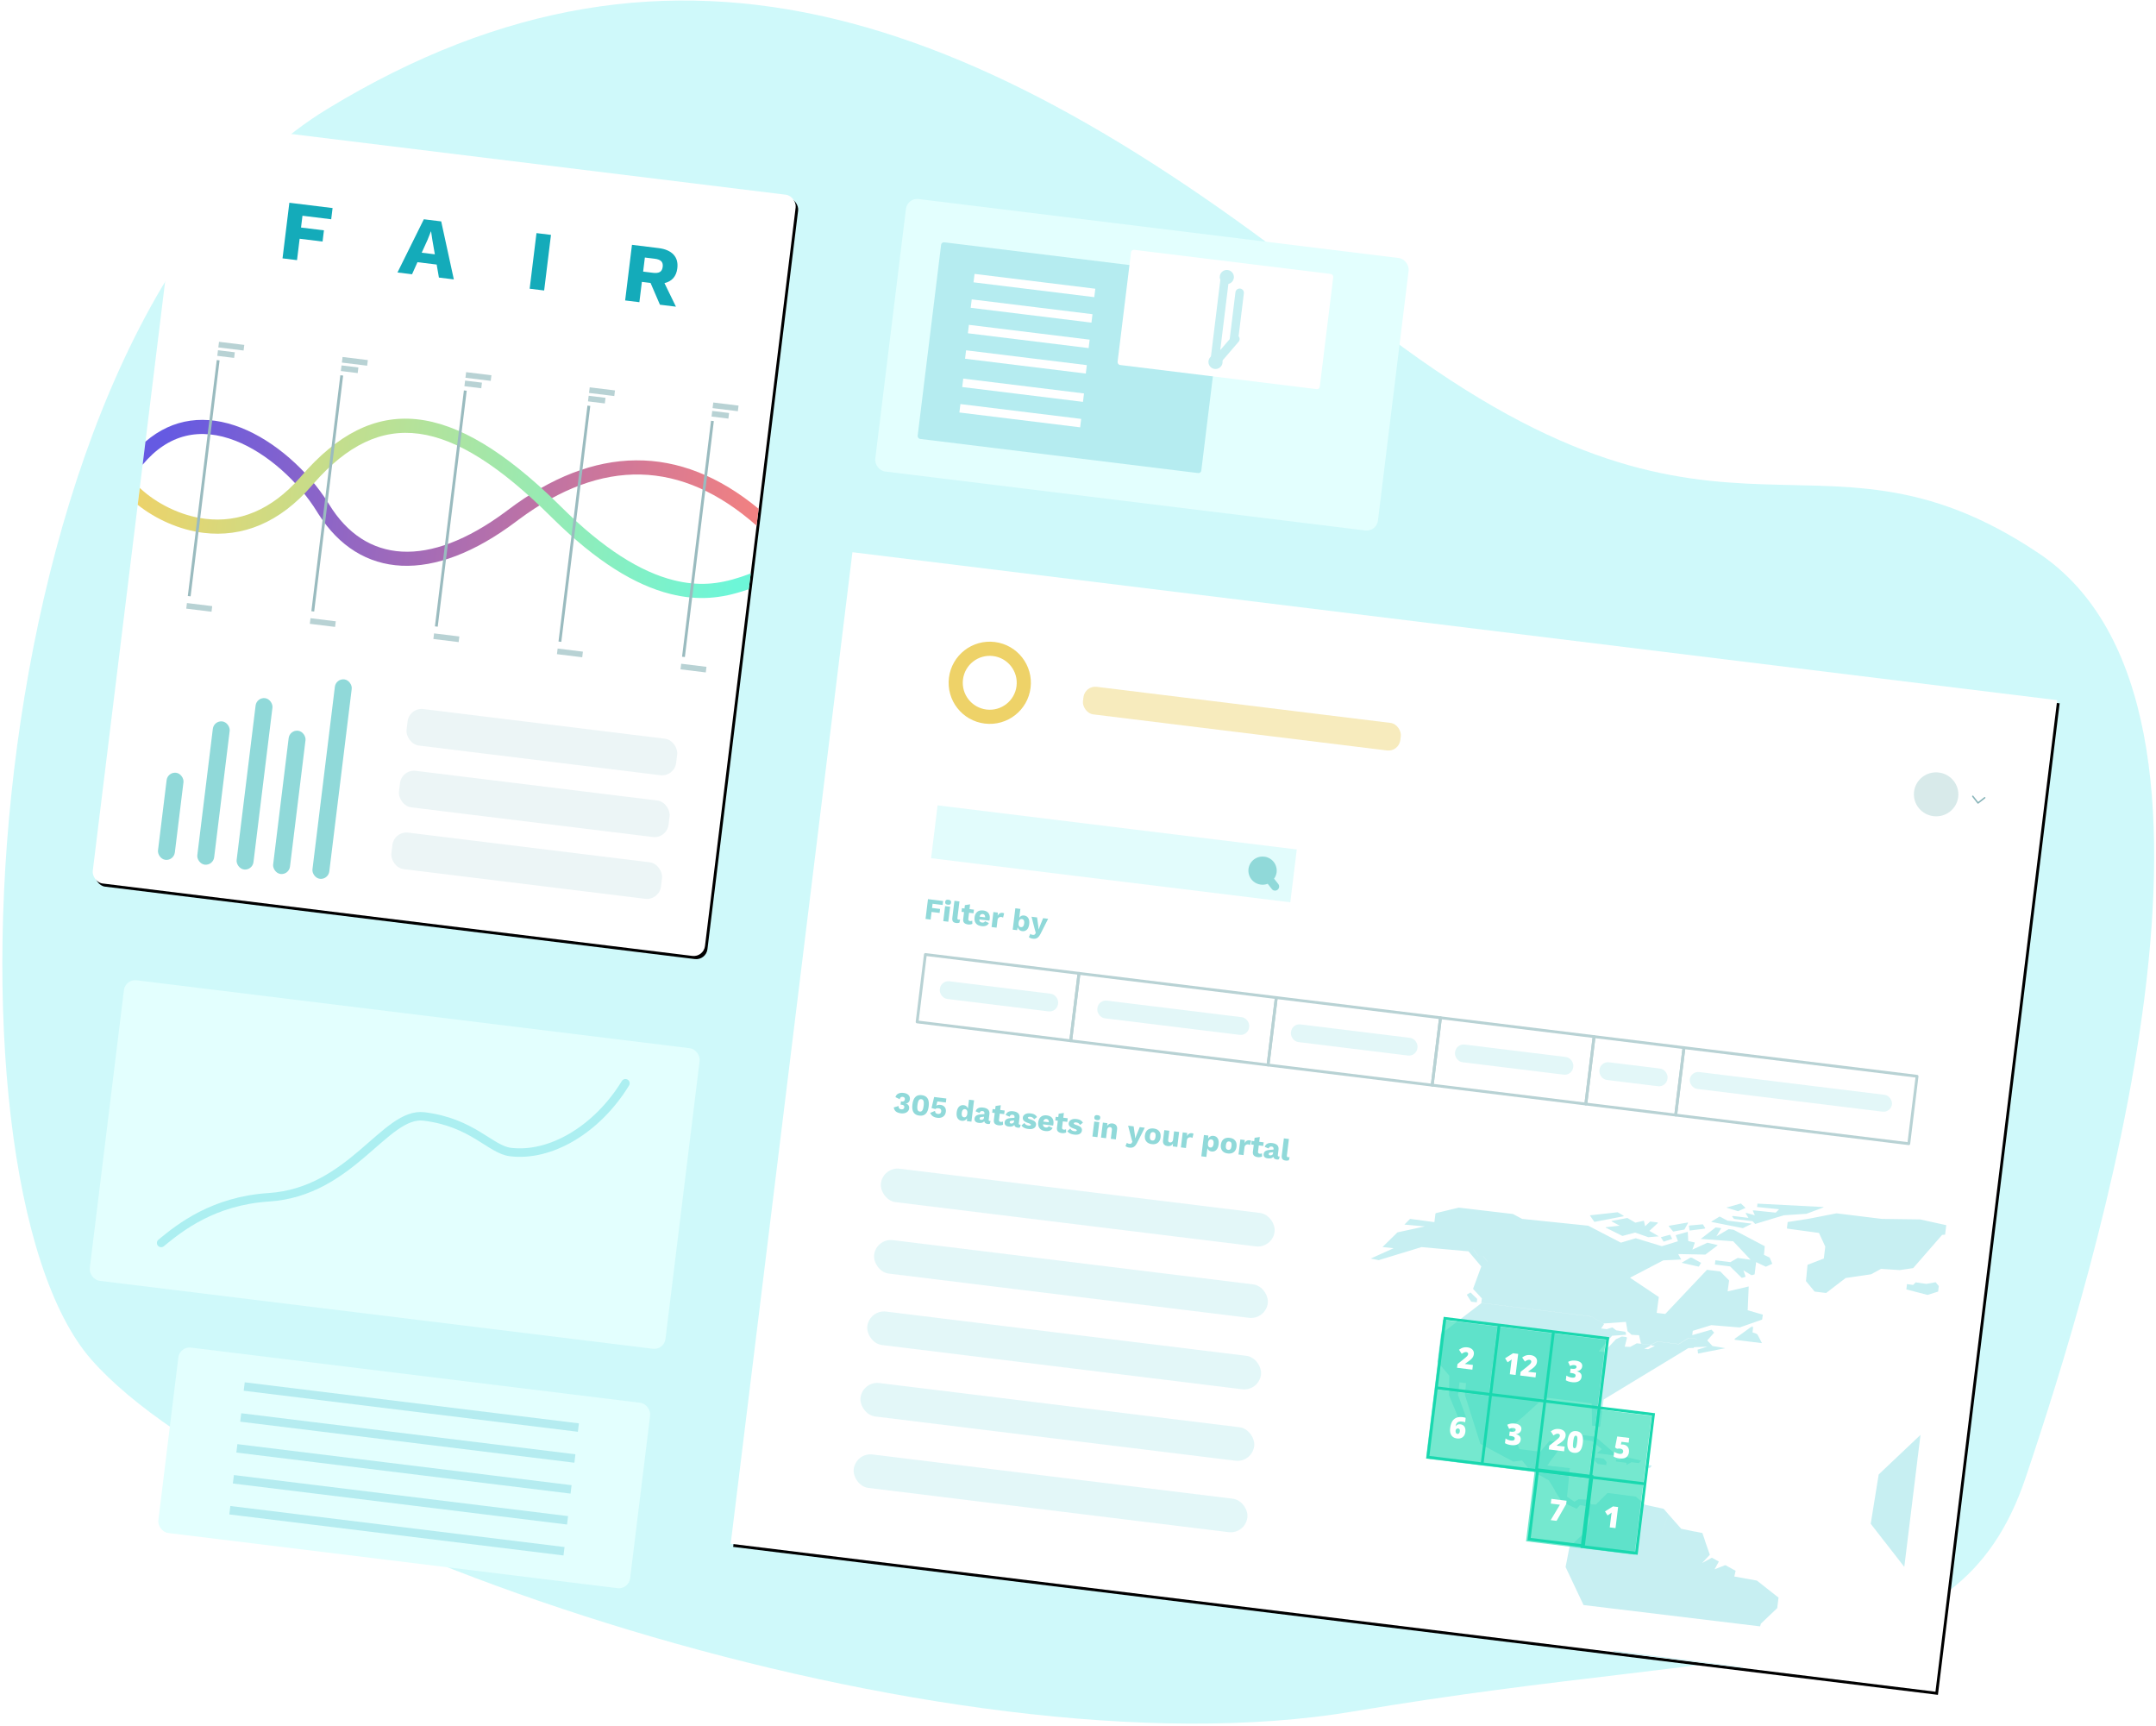 <svg xmlns="http://www.w3.org/2000/svg" xmlns:xlink="http://www.w3.org/1999/xlink" viewBox="0 0 762 610">
  <defs>
    <path id="Rectangle" fill="#B8D2D4" d="M0 3h6v2H0zM0 0h9v2H0z"/>
    <path id="Line-2" stroke="#9ABBBF" stroke-linecap="square" d="M.5 7v83"/>
  </defs>
  <defs>
    <path id="path-1" d="M0 0h429v353H0z"/>
    <path d="M252.67 259.998v-1.672h-2.84v-.052c.832-.745 1.376-1.251 1.63-1.518.256-.267.46-.52.615-.762.154-.24.267-.486.341-.736.074-.25.11-.521.11-.815 0-.393-.105-.748-.315-1.065a2.036 2.036 0 00-.889-.73 3.153 3.153 0 00-1.301-.257c-.387 0-.736.04-1.045.118-.31.079-.597.192-.86.341-.264.149-.59.396-.976.741l1.114 1.303c.305-.263.578-.462.82-.597.24-.135.48-.203.715-.203.23 0 .408.056.535.17.126.112.19.266.19.46 0 .158-.032.309-.095.452a2.455 2.455 0 01-.337.516c-.16.2-.503.573-1.027 1.12l-1.833 1.852v1.334h5.448z" id="path-3"/>
    <path d="M268.068 259.998v-7.5h-1.828l-2.577 2.099 1.052 1.292.853-.702c.188-.168.345-.329.472-.483-.02.4-.03.842-.03 1.324v3.97h2.058zm7.087 0v-1.672h-2.84v-.052c.832-.745 1.375-1.251 1.63-1.518.255-.267.46-.52.614-.762.154-.24.268-.486.341-.736.074-.25.11-.521.11-.815 0-.393-.104-.748-.315-1.065a2.036 2.036 0 00-.888-.73 3.153 3.153 0 00-1.302-.257c-.387 0-.735.04-1.045.118-.31.079-.597.192-.86.341-.264.149-.589.396-.976.741l1.115 1.303c.304-.263.577-.462.819-.597.24-.135.48-.203.716-.203.23 0 .407.056.534.17.127.112.19.266.19.46 0 .158-.032.309-.095.452a2.455 2.455 0 01-.336.516c-.161.2-.504.573-1.027 1.12l-1.834 1.852v1.334h5.449z" id="path-4"/>
    <path d="M288.156 260.1c.982 0 1.75-.2 2.303-.6.553-.4.829-.949.829-1.646 0-1.026-.627-1.618-1.88-1.775v-.03c.538-.151.949-.393 1.233-.727.284-.333.426-.732.426-1.197 0-.54-.22-.965-.662-1.272-.442-.308-1.051-.462-1.828-.462-.538 0-1.014.058-1.43.174a4.09 4.09 0 00-1.22.585l.842 1.354c.514-.321 1.01-.482 1.49-.482.256 0 .46.048.613.144.152.096.228.243.228.44 0 .528-.515.79-1.545.79h-.473v1.524h.463c.38 0 .688.028.924.085.236.056.407.14.513.251.107.111.16.27.16.475 0 .266-.102.462-.306.587-.204.125-.528.187-.973.187a4.461 4.461 0 01-1.946-.492v1.682c.4.154.773.26 1.117.318.344.058.718.087 1.122.087z" id="path-5"/>
    <path d="M250.241 284.787c.836 0 1.486-.238 1.952-.715.465-.477.698-1.128.698-1.952 0-.766-.184-1.363-.552-1.792-.368-.43-.886-.644-1.553-.644-.682 0-1.176.29-1.484.872h-.062c.03-.674.212-1.16.544-1.457.332-.297.837-.446 1.515-.446.4 0 .772.032 1.114.097v-1.585a7.686 7.686 0 00-1.068-.087c-.856 0-1.575.154-2.159.462-.584.308-1.025.785-1.325 1.433-.3.648-.449 1.496-.449 2.542 0 1.033.25 1.836.75 2.41.5.575 1.193.862 2.08.862zm-.046-1.605c-.23 0-.414-.105-.554-.316-.14-.21-.211-.48-.211-.807 0-.226.073-.418.218-.575a.737.737 0 01.568-.236c.472 0 .708.305.708.913 0 .356-.067.615-.203.777a.653.653 0 01-.526.244z" id="path-6"/>
    <path d="M269.515 284.787c.982 0 1.75-.2 2.303-.6.553-.4.83-.949.83-1.646 0-1.026-.627-1.618-1.88-1.775v-.03c.537-.151.948-.393 1.232-.726.284-.334.426-.733.426-1.198 0-.54-.22-.964-.662-1.272-.442-.308-1.05-.462-1.828-.462-.537 0-1.014.058-1.43.175a4.09 4.09 0 00-1.22.584l.842 1.354c.514-.321 1.01-.482 1.49-.482.256 0 .46.048.613.144.153.096.229.243.229.441 0 .527-.515.79-1.546.79h-.472v1.523h.462c.38 0 .688.028.924.085.236.056.408.14.514.251.106.111.159.27.159.475 0 .266-.102.462-.306.587-.203.125-.528.187-.973.187a4.461 4.461 0 01-1.946-.492v1.682c.4.154.773.26 1.117.318.344.058.718.087 1.122.087z" id="path-7"/>
    <path d="M288.373 284.685v-1.672h-2.84v-.052c.832-.745 1.376-1.251 1.63-1.518.256-.267.46-.52.614-.762.154-.24.268-.486.342-.736.073-.25.11-.521.11-.815 0-.393-.105-.748-.316-1.064a2.036 2.036 0 00-.888-.731 3.153 3.153 0 00-1.302-.257c-.386 0-.735.04-1.045.118-.31.079-.596.192-.86.341-.263.149-.588.396-.975.741l1.114 1.303c.305-.263.578-.462.819-.597.241-.135.48-.203.716-.203.23 0 .408.056.534.17.127.112.19.266.19.461 0 .157-.031.308-.095.451a2.455 2.455 0 01-.336.516c-.16.2-.503.573-1.027 1.12l-1.833 1.852v1.334h5.448zm3.482.102c.917 0 1.598-.308 2.043-.925.445-.618.668-1.59.668-2.916 0-1.283-.229-2.248-.686-2.896-.457-.648-1.132-.972-2.025-.972-.918 0-1.6.311-2.044.934-.445.622-.668 1.6-.668 2.934 0 1.272.228 2.23.683 2.875.456.644 1.132.966 2.029.966zm0-1.615c-.25 0-.428-.16-.535-.477-.106-.318-.159-.901-.159-1.75 0-.854.053-1.442.16-1.764.106-.321.284-.482.534-.482.25 0 .427.167.534.5.106.333.159.916.159 1.747 0 .827-.052 1.405-.157 1.733-.104.329-.283.493-.536.493z" id="path-8"/>
    <path d="M308.106 284.787c1.023 0 1.787-.224 2.292-.672.505-.447.758-1.09.758-1.928 0-.479-.097-.901-.29-1.267a2.076 2.076 0 00-.812-.849c-.347-.2-.737-.3-1.168-.3-.096 0-.2.003-.313.008a4.603 4.603 0 00-.57.084l.092-.99h2.557v-1.687h-4.282l-.283 3.96.745.369c.37-.12.714-.18 1.032-.18.418 0 .73.08.935.241.205.161.308.385.308.672 0 .312-.101.547-.303.706-.202.159-.491.238-.868.238a4.29 4.29 0 01-.968-.133 5.407 5.407 0 01-1.009-.339v1.662c.555.27 1.27.405 2.147.405z" id="path-9"/>
    <path id="path-10" d="M288.73 309.401l2.645-6.293v-1.196h-5.417v1.678h3.25l-2.577 5.811z"/>
    <path d="M309.72 309.401v-7.499h-1.828L305.314 304l1.053 1.293.852-.703c.189-.168.346-.328.473-.482-.02.4-.031.84-.031 1.323v3.97h2.059z" id="path-11"/>
    <linearGradient x1="100%" y1="20.8%" x2="3.165%" y2="20.8%" id="linearGradient-14">
      <stop stop-color="#F28181" offset="0%"/>
      <stop stop-color="#655AE2" offset="100%"/>
    </linearGradient>
    <linearGradient x1="97.939%" y1="50.709%" x2="-1.675%" y2="50%" id="linearGradient-15">
      <stop stop-color="#6DF6D8" offset="0%"/>
      <stop stop-color="#EED268" offset="100%"/>
    </linearGradient>
    <filter x="-3.4%" y="-4.1%" width="107.2%" height="108.8%" filterUnits="objectBoundingBox" id="filter-2">
      <feMorphology radius="1.5" operator="dilate" in="SourceAlpha" result="shadowSpreadOuter1"/>
      <feOffset dx="1" dy="1" in="shadowSpreadOuter1" result="shadowOffsetOuter1"/>
      <feGaussianBlur stdDeviation="3.5" in="shadowOffsetOuter1" result="shadowBlurOuter1"/>
      <feColorMatrix values="0 0 0 0 0.047 0 0 0 0 0.196 0 0 0 0 0.278 0 0 0 0.118 0" in="shadowBlurOuter1"/>
    </filter>
    <filter x="-6.7%" y="-5.4%" width="114.2%" height="111.4%" filterUnits="objectBoundingBox" id="filter-13">
      <feMorphology radius="1.5" operator="dilate" in="SourceAlpha" result="shadowSpreadOuter1"/>
      <feOffset dx="1" dy="1" in="shadowSpreadOuter1" result="shadowOffsetOuter1"/>
      <feGaussianBlur stdDeviation="3.5" in="shadowOffsetOuter1" result="shadowBlurOuter1"/>
      <feColorMatrix values="0 0 0 0 0.047 0 0 0 0 0.196 0 0 0 0 0.278 0 0 0 0.118 0" in="shadowBlurOuter1"/>
    </filter>
    <rect id="path-12" x="0" y="0" width="218" height="271" rx="4"/>
  </defs>
  <g id="Page-1" stroke="none" stroke-width="1" fill="none" fill-rule="evenodd">
    <g id="d1-plus-header" transform="translate(-2352 -999)">
      <g id="d1-plus-header-illustration" transform="translate(2352.83 999.182)">
        <path d="M31.47 480.265C-25.565 415.33-9.251 113.82 114.93 38.278c124.183-75.543 233.326-32.698 362.842 71.04s160.366 31.34 241.94 86c81.572 54.66 19.738 254.317-4.622 326.664-24.36 72.347-93.11 58.133-237.35 82.558C333.498 628.966 88.504 545.2 31.47 480.265z" id="BlobTop" fill="#CFF9FA" fill-rule="nonzero"/>
        <g id="chart1" transform="rotate(7 -405.92 2649.056)">
          <rect id="Rectangle" fill="#E3FFFE" fill-rule="nonzero" x=".088" y=".444" width="179" height="97" rx="4"/>
          <rect id="Rectangle" fill="#B5ECF0" fill-rule="nonzero" x="13.97" y="14.51" width="101" height="70" rx="1"/>
          <path id="Rectangle" fill="#FFF" fill-rule="nonzero" d="M26.959 24.284h43v3h-43zM27.064 33.339h43v3h-43zM27.168 42.393h43v3h-43zM27.272 51.448h43v3h-43zM27.498 61.496h43v3h-43zM27.602 70.55h43v3h-43z"/>
          <rect id="Rectangle" fill="#FFF" fill-rule="nonzero" x="80.919" y="8.968" width="72" height="41" rx="1"/>
          <circle id="Oval" fill="#C7EFF2" fill-rule="nonzero" cx="115.587" cy="14.519" r="2.5"/>
          <circle id="Oval" fill="#C7EFF2" fill-rule="nonzero" cx="115.273" cy="44.783" r="2.5"/>
          <path id="Path" stroke="#C7EFF2" stroke-width="3" stroke-linecap="round" stroke-linejoin="round" d="M114.933 15.212v29M120.767 19.488v17M115.259 44.886l6-9"/>
        </g>
        <g id="chart2" transform="rotate(7 -2801.874 527.101)">
          <rect id="Rectangle" fill="#E3FFFE" fill-rule="nonzero" x=".142" y=".319" width="205" height="107" rx="4"/>
          <path d="M24.085 91.383c5.968-6.304 16.56-17.017 35.825-20.66 28.783-5.449 37.11-35.027 50.944-35.027 17.362 0 24.677 8.757 31.842 8.757 14.384 0 29.496-11.736 37.389-29.07" id="Path" stroke="#ACEFF1" stroke-width="3" stroke-linecap="round" stroke-linejoin="round"/>
        </g>
        <g id="chart3" transform="rotate(7 -3853.84 747.724)" fill-rule="nonzero">
          <rect id="Rectangle" fill="#E3FFFE" x=".321" y=".249" width="168" height="66" rx="4"/>
          <g id="Group-6" transform="translate(24.682 10.105)" fill="#B5ECF0">
            <path id="Rectangle" d="M0 0h119v3H0zM.104 11h119v3h-119zM.087 22h119v3h-119zM.191 33h119v3h-119zM.278 44h119v3h-119z"/>
          </g>
        </g>
        <g class="animate-card-1">
          <g id="portal-page" transform="rotate(7 -1443.41 2552.259)">
          <g id="portals-small" transform="translate(.162 -.001)">
            <g id="bkg">
              <use fill="#000" filter="url(#filter-2)" xlink:href="#path-1"/>
              <use fill="#FFF" xlink:href="#path-1"/>
            </g>
            <g id="filters" transform="translate(42.76 137.95)">
              <g id="Group-3" stroke="#B8D2D4" stroke-linecap="round" stroke-linejoin="round">
                <path id="Rectangle" d="M183.578-.001h54.699v24h-54.699z"/>
                <path id="Rectangle-3" d="M238.276-.001h32v24h-32z"/>
                <path id="Rectangle-16" d="M.158-.001h54.699v24H.158z"/>
                <path id="Rectangle-18" d="M54.857-.001h70.256v24H54.857z"/>
                <path id="Rectangle-21" d="M125.113-.001h58.465v24h-58.465z"/>
              </g>
              <g id="Group-4" transform="translate(6.387 7.442)" fill="#E3F7F8" fill-rule="nonzero">
                <rect id="Rectangle-2" x="183.792" y=".918" width="42.089" height="6.289" rx="3"/>
                <rect id="Rectangle-4" x="235.205" y=".918" width="24.238" height="6.289" rx="3"/>
                <rect id="Rectangle-17" x=".341" y=".918" width="42.089" height="6.289" rx="3"/>
                <rect id="Rectangle-20" x="56.428" y=".918" width="54.043" height="6.289" rx="3"/>
                <rect id="Rectangle-22" x="125.368" y=".918" width="45.035" height="6.289" rx="3"/>
              </g>
            </g>
            <path d="M314.361 352.535l46.04.174-.46.19-45.563.003-.017-.367zm-7.378-55.114l8.496.076 3.665 2.451 6.579.603.24.216h.03l1.663 1.483v.007l-.008-.007-1.45 6.666h.01l1.448-6.653 5.142 4.552 4.898.4v-.039l2.704.212 1.272 2.598-.016.042 2.294 4.658-2.372 3.253 3.173-2.271.117.046.05-.035 2.49 1.004-1.168 2.918 3.52-1.92.117.047.058-.032 3.752 1.51-.21 2.054 7.924.449.02.012.173.009 8.296 5.03v3.734l-5.074 6.174-.14.974-62.869.126-7.931-12.564.117-1.708.145.064v-.007l-.131-.057.372-5.545.016-.018v-.024l3.07-3.64h-.01l2.103-2.5.701-4.295-.722-2.231-.002.005-.055-.168-.117.155-.722-2.203-2.345-.21-1.03 1.43-.118-.04-.029.042-4.323-1.425.04-.048-.97-.32-.01-.013-.103-.033-2.975-3.572.219.02-.063-.079 4.382.432.031 1.267 1.037.534 1.765.907 1.286-.993.101-.008.05-.038 3.907-.318.513 1.742h.005l-.056-.177 1.842-.117 3.612-4.594 1.574.008v-.008zm100.162-27.14l5.545-6.712v7.611l-.069-.046v2.374h.01v-2.366l.06.04v34.338l-2.577-2.7 1.64 1.724.935.977v5.047l-5.63-5.656-2.805-2.801-5.195-5.217.009-.103h-.01l.092-2.224.272-7.167.222-5.976h.01l.081-2.168 7.41-8.974zm-84.847-67.9l.019.11h.012l.538 3.097 2.337.227-.02.093h.053l-.538 2.513 4.972-3.065 3.66.378-.088.085.117.013-3.903 3.777-9.551.98 1.239 1.706h-.027l.06.082-6.226 1.063-10.927 7.524 10.897 5.513v.046l.032.016-.06 5.62 3.055-.01 12.736-17.273h4.715l3.47 2.75v.049l.034.028-.049 3.851 7.155-2.625.007.085.028-.01.661 8.304 5.465.883v.052l.038.006-.041 1.705-7.544 3.735-10.035.403-6.263 2.801v1.533l6.512-2.754 1.019.906v.008l.04.035-2.084 3.006 2.07 1.738 4.517.2-.089.03h.124l-9.259 3.025-.01-.037-.024.008-.322-1.313 3.271-1.451-4.61.74-.093.273-1.87.299-27.508 21.687-.071 9.753-2.687-.065v-.015h-.155l-1.112-7.82-16.845-.05-7.143 8.278-.033-.06-.035.04.003.005-3.06 3.573 3.688 7.393h7.495l2.709-4.152h.101l.035-.052 3.465.056-.135 3.199-.116.08.067-.116-.099.069v.011l-.664.467-.043.078.74-.512-2.585 4.54.019.087-.468.8 7.874-.072h.215l-.054.04.217 8.843-.007-.008-4.382-.432v-.005l-.108-.011-2.535-3.205.019-.015-.674-.285-.01.035-2.243-.978-.481-.202-.068.117-3.973-1.906.047-.079-.073-.033 1.309-2.167h-.073l-1.347 2.238-2.698-2.568-3.066.761-12.285-4.785-7.546-16.552-.091-4.15h-2.35v4.42l3.992 7.915-.028.02.014.03-2.064 1.493-5.043-8.917v-.023l-.013-.023-.701-6.84-.062-.007-4.722-4.361v-9.678l.042-.041v-.087l12.893-12.648h39.144l4.59 1.954-.045.088.2.084-.828 1.652h1.986l1.897-.857 1.513.857 3.197.101.051.162h.131l.273.843-4.868.962-4.041 6.04h1.897l3.63-4.987 1.957-1.21h1.674l-.02.158h.206l-.414 3.302 1.965-.182 2.125-1.54h4.908l2.337-1.483h7.523l3.248-2.619h2.812l.018-.05h-2.884l-3.247 2.619h-7.524l-2.33 1.494h-3.36l-.011-.03h-.02l-1.025-2.855-2.624.172-1.574-1.08-.007-.021-.023-.017-.963-3.172-7.77 1.535-4.6-1.953h-39.152v-.049h-.025v-1.562l-3.468-2.926.006-.027-.03-.025 1.945-8.315-.01-.01-.076.076-5.082-4.702-16.675.539-14.445 6.42-2.757-.206-.099-.015 7.57-4.602-3.947.065 4.596-5.762.08-.028.027-.034 9.275-3.237-7.257.242 1.66-2.153h.032l.075-.098 8.646.1v-3.1l.125-.047v-.073l7.796-2.917 19.274-.102 3.557 1.363.059-.046 23.305-.454 12.192 4.54 5.024-2.194 9.5 1.664 5.43-2.415-1.012-1.95.018-.006-.044-.1 4.075-1.687zm-19.718 83.156l1.051.985v.065l.117.111v.975h-2.97l-1.035-.827v-.04l-.169-.133v-1.136h3.006zm15.503.368h1.685l-.618.95h-1.685l.042-.063h-.036l.612-.887zm-7.094-1.95v.17l4.81.497-.337.467-.358.51h-2.647l-1.658 1.197v-.775h-3.764v-.116h-.049v-.606h1.735l-.9-1.184h.107l-.124-.16h3.185zm-12.28-5.74l8.341 5.592h-.278l.215.148h-6.902l.14-.148h-.157l1.458-1.508-3.904-2.485h-4.933l.097-.089h-.199l1.706-1.51h4.417zm15.88-34.54h-.455l-.234.15h.451l-2.274 1.437h1.356l2.265-1.438h-1.343l.233-.15zm34.375-10.97v.207l.198-.187v.094l-.198.188v.233l.198-.183v-.234l.05-.047v.233l.133-.117v1.965l1.408.305.029.044.175.038.028.041-.174-.039.019.027.173.038-.018-.027h.022l.018.025.109.024 1.986 2.871h-.137l.014.021h-9.561l.048-.045h-.1l.164-.154h-.345l5.76-5.32zm-100.335.335l.09.07.068-.054 2.534 1.924v1.09h-.04l.001.131h-1.942l-1.85-2.254 1.139-.907zm-.687-15.2l-.028.026 1.85 1.972h1.893l1.636 1.567.025-.025-1.616-1.55h-1.89l-.063-.065h-.009l-1.798-1.925zm155.294-29.819l9.458.893v3.385l-1.027.195-8.729 12.905-4.63 1.271-6.615.38-3.278 2.335-8.745 2.399-6.193 6.088-4.05.004-.066-.063h-.039l-3.425-3.24-.161-5.775 5.442-2.9v-4.26l-1.74-2.823-1.059-1.702-11.376-.15v-.182h-.071v-2.134l7.446-2.128 9.324-3.034h16.172l13.362-1.464zm-71.341 11.611l1.956.014-.04.092h.048l-1.32 2.986 4.004-3.06 1.735.016 11.64 4.423v.015l.016.006.09 3.05 2.104.7 1.18 2.017-.044.026.025.045-2.088 1.295-3.615-1.197v4.234l-.015.006v.138l-1.028.415-3.06-1.355 1.007 2.036-.079.031.065.132-1.25.51-4.59-3.526h-5.416v-1.421h.007v-.093h5.338l2.371-1.777 4.609.072-5.507-4.584-1.392-1.14-11.451.57.02-.02h-.025l4.705-4.656zm79.53 9.749l1.27 1.197v1.984l-3.58 1.62-7.655-1.02v-1.899l2.169.047.807-1.023 3.813.075 3.177-.981zm-86.991 1.87l.234.094.107-.082 3.54 1.418-.627 1.424-.35-.035-.01.021-5.86-.583 2.966-2.256zm-11.347-5.814l3.155-1.284.906 1.358-2.783 1.32-.006.005-.051-.062-.088.042-1.133-1.38zm-12.57-5.308l3.005 1.291 2.864-1.034.047.144.059-.021.603 1.766 1.569-1.889h2.703l-.103.123h.24l-2.699 3.184 3.37 1.447h-.013l.156.065-3.613.758-4.821-1.05-4.328 1.722-6.296-2.236.117-.027-.14-.05 4.924-1.167-3.082-1.188.125-.039-.166-.065 5.478-1.734zm21.437-1.03l-.058.143.15-.045-1.012 2.52-3.862 1.198-1.799-1.701.102-.03-.106-.101 6.585-1.984zm-25.083-.565l2.337 1.008-.2.063.159.07-10.05 3.24-1.766-1.962.03-.008-.122-.134 9.612-2.277zm30.399.559l1.051 1.294-.233.059.064.08-5.237 1.324-.485-1.634.234-.053-.024-.078 4.63-.992zm5.537-3.444l.202.078.026-.02 2.697 1.039h8.425l-.087.057h.333l-2.921 1.915-.006-.003-11.206-.817.046-.036-.268-.02 2.76-2.193zm35.943-7.805l-.102.055.366-.025-5.85 3.07-1.33.248-6.507 1.241-3.038 1.319-6.66 2.959-.005-.001-1.057-.851h-6.57l-.896-.851h.375l-.146-.136h5.665l-1.27-1.565.361.056-.126-.151 3.166.478-.962-1.621h.274l-.038-.063 7.92-.147 1.052-1.332-7.828.154v-1.197l23.206-1.64zm-29.027 2.306l1.732 1.284.088.06-2.128 1.268-.365.234.004-.01-2.008-.374-2.309-.407.818-.32 4.168-1.735z" id="Shape" fill="#C7EFF2" fill-rule="nonzero"/>
            <path id="Rectangle" fill-opacity=".6" fill="#1AD8AF" fill-rule="nonzero" d="M240.247 243.79h19.324v24.701h-19.324z"/>
            <g id="Group" transform="translate(240.832 243.207)" stroke="#1AD8AF">
              <path id="Rectangle" d="M0 0h19.324v24.701H0zM57.973 24.701h19.324v24.701H57.973zM57.973 49.403h19.324v24.701H57.973zM38.649 24.701h19.324v24.701H38.649zM19.324 0h19.324v24.701H19.324zM38.649 0h19.324v24.701H38.649zM0 24.701h19.324v24.701H0zM19.324 24.701h19.324v24.701H19.324z"/>
              <path id="Rectangle" d="M39.063 49.1H58.39v24.698H39.063z"/>
            </g>
            <path id="Rectangle" fill-opacity=".6" fill="#1AD8AF" fill-rule="nonzero" d="M298.22 268.491h19.324v24.701H298.22zM278.896 293.194h19.324v24.701h-19.324zM298.22 293.194h19.324v24.701H298.22z"/>
            <ellipse id="Oval" fill="#D8EAEA" fill-rule="nonzero" cx="390.585" cy="38.244" rx="7.86" ry="7.77"/>
            <ellipse id="Oval-2" stroke="#EED268" stroke-width="5" cx="53.797" cy="39.88" rx="12.036" ry="12.023"/>
            <path id="Path" stroke="#88B4B9" stroke-width=".5" stroke-linecap="round" stroke-linejoin="round" d="M403.523 37.345l2.128 2.126 2.13-2.126"/>
            <g id="Group-5" transform="translate(37.175 214.181)" fill="#C7EFF2" fill-rule="nonzero" opacity=".5">
              <rect id="Rectangle-14" x="0" y="0" width="140.185" height="11.91" rx="5.955"/>
              <rect id="Rectangle_Copy" x=".691" y="25.35" width="140.185" height="11.91" rx="5.955"/>
              <rect id="Rectangle_Copy_2" x="1.382" y="50.7" width="140.185" height="11.91" rx="5.955"/>
              <rect id="Rectangle-15" x="2.764" y="101.401" width="140.185" height="11.91" rx="5.955"/>
              <rect id="Rectangle_Copy_3" x="2.073" y="76.05" width="140.185" height="11.91" rx="5.955"/>
            </g>
            <path id="Rectangle-19" fill="#E2FCFC" d="M40.778 85.112h127.903v18.813H40.778z"/>
            <rect id="Rectangle-23" fill-opacity=".86" fill="#EED268" fill-rule="nonzero" opacity=".5" x="87.288" y="36.69" width="113" height="9.815" rx="4.205"/>
            <path d="M161.582 100.024l-.019-.02-1.42-1.42a1.427 1.427 0 01-.184-.184 4.912 4.912 0 01-2.357.584 4.968 4.968 0 01-5.012-4.925 4.968 4.968 0 014.93-5.006h.082l.014-.015a4.973 4.973 0 014.97 4.965 4.898 4.898 0 01-.624 2.355c.071.046.139.1.2.158l.026.026 1.421 1.42a1.446 1.446 0 01-.595 2.486 1.45 1.45 0 01-1.432-.424z" id="Shape-2" fill="#90D9D9" fill-rule="nonzero"/>
            <path id="Rectangle" fill-opacity=".6" fill="#1AD8AF" fill-rule="nonzero" d="M278.896 268.491h19.324v24.701h-19.324zM259.572 243.79h19.324v24.701h-19.324zM278.896 243.79h19.324v24.701h-19.324zM240.247 268.491h19.324v24.701h-19.324zM259.572 268.491h19.324v24.701h-19.324z"/>
            <use fill="#FFF" xlink:href="#path-3"/>
            <use fill="#FFF" xlink:href="#path-4"/>
            <use fill="#FFF" xlink:href="#path-5"/>
            <use fill="#FFF" xlink:href="#path-6"/>
            <use fill="#FFF" xlink:href="#path-7"/>
            <use fill="#FFF" xlink:href="#path-8"/>
            <use fill="#FFF" xlink:href="#path-9"/>
            <use fill="#FFF" xlink:href="#path-10"/>
            <use fill="#FFF" xlink:href="#path-11"/>
          </g>
          <path id="Rectangle-3" stroke="#B8D2D4" stroke-linecap="round" stroke-linejoin="round" d="M313.203 137.948h83v24h-83z"/>
          <rect id="Rectangle-4" fill="#E3F7F8" fill-rule="nonzero" x="316.609" y="145.848" width="72" height="6" rx="3"/>
          <path d="M41.309 194.707c.52 0 .984-.085 1.391-.256.408-.171.727-.41.96-.716.231-.306.347-.659.347-1.058 0-.384-.08-.696-.242-.934a1.428 1.428 0 00-.575-.513 1.487 1.487 0 00-.627-.155v-.032c.155 0 .336-.057.543-.171.207-.114.386-.294.538-.54.15-.245.226-.55.226-.913 0-.606-.218-1.086-.653-1.443-.436-.356-1.044-.534-1.824-.534-.717 0-1.312.148-1.787.444-.474.295-.768.756-.88 1.383l1.592.545c.056-.634.38-.95.97-.95.26 0 .462.069.606.208.144.138.216.336.216.593 0 .284-.078.496-.232.635-.155.14-.4.209-.738.209h-.306v1.164h.39c.359 0 .62.06.786.182.165.12.247.32.247.598 0 .264-.086.468-.258.614-.172.146-.41.22-.711.22-.324 0-.575-.083-.754-.246-.18-.164-.286-.431-.322-.802l-1.644.716c.19.613.508 1.058.954 1.336.446.277 1.042.416 1.787.416zm6.577 0c1.926 0 2.889-1.21 2.889-3.632s-.963-3.633-2.889-3.633c-1.925 0-2.888 1.211-2.888 3.633 0 2.421.963 3.632 2.888 3.632zm0-1.431c-.386 0-.665-.171-.838-.513-.172-.342-.258-.905-.258-1.688 0-.784.086-1.346.258-1.688.173-.342.452-.513.838-.513.387 0 .666.17.838.513.173.342.259.904.259 1.688 0 .783-.086 1.346-.259 1.688-.172.342-.451.513-.838.513zm6.43 1.431c.514 0 .974-.092 1.381-.278.408-.185.731-.466.97-.844.24-.377.359-.844.359-1.4 0-.412-.088-.78-.264-1.105a1.875 1.875 0 00-.754-.758c-.326-.182-.715-.273-1.164-.273-.31 0-.59.045-.844.134-.253.089-.45.212-.59.368a9.31 9.31 0 01.042-.256l.158-1.325h3.026v-1.42h-4.343l-.443 3.984 1.37.203c.232-.278.601-.416 1.107-.416.352 0 .615.085.79.256.176.17.268.417.275.737 0 .328-.095.577-.285.748-.19.17-.45.256-.78.256-.351 0-.611-.078-.78-.235-.169-.156-.288-.391-.358-.705l-1.592.919c.295.499.664.858 1.107 1.08.443.22.98.33 1.613.33zm8.718 0c.394 0 .74-.1 1.039-.299.298-.2.525-.474.68-.823l.063 1.015h1.613v-7.606h-1.793v3.162a1.845 1.845 0 00-.632-.737c-.267-.178-.587-.267-.96-.267-.68 0-1.215.245-1.602.737-.386.491-.58 1.179-.58 2.062 0 .869.192 1.545.575 2.03.383.484.916.726 1.597.726zm.622-1.335c-.316 0-.56-.118-.732-.353-.173-.235-.259-.598-.259-1.09 0-.491.086-.854.259-1.09.172-.234.416-.352.732-.352.288 0 .518.107.69.32.173.214.27.517.29.909v.427c-.02.399-.117.703-.29.914a.847.847 0 01-.69.315zm8.612 1.335c.274 0 .513-.057.717-.17l.137-1.016a1.041 1.041 0 01-.327.043c-.253 0-.38-.139-.38-.417v-1.944c0-.684-.213-1.197-.642-1.538-.429-.342-1.054-.513-1.876-.513-.703 0-1.262.144-1.676.432-.415.289-.668.693-.76 1.213l1.455.427c.05-.292.158-.502.327-.63s.387-.192.654-.192c.231 0 .414.07.548.213.133.143.2.335.2.577v.193l-1.191.235c-.731.15-1.256.365-1.576.646-.32.281-.48.65-.48 1.106 0 .434.14.765.422.993.281.228.685.342 1.212.342.935 0 1.56-.274 1.877-.822.147.548.6.822 1.36.822zm-2.582-1.175a.564.564 0 01-.38-.117c-.091-.079-.137-.193-.137-.342 0-.15.048-.266.143-.348.094-.081.254-.15.48-.208l.853-.203v.46a.643.643 0 01-.295.55 1.124 1.124 0 01-.664.208zm6.483 1.175c.274 0 .546-.037.817-.112.27-.075.493-.173.669-.294l-.18-1.122c-.217.157-.47.236-.758.236-.464 0-.696-.24-.696-.716v-2.148h1.581v-1.292h-1.58v-1.7l-1.793.503v1.197h-.907v1.292h.907v2.447c.007.598.176 1.033.506 1.303s.808.406 1.434.406zm6.81 0c.273 0 .512-.057.716-.17l.137-1.016a1.041 1.041 0 01-.327.043c-.253 0-.38-.139-.38-.417v-1.944c0-.684-.213-1.197-.642-1.538-.429-.342-1.054-.513-1.876-.513-.703 0-1.262.144-1.677.432-.414.289-.667.693-.759 1.213l1.455.427c.05-.292.158-.502.327-.63s.386-.192.654-.192c.231 0 .414.07.548.213.133.143.2.335.2.577v.193l-1.191.235c-.731.15-1.256.365-1.576.646-.32.281-.48.65-.48 1.106 0 .434.14.765.422.993.281.228.685.342 1.212.342.935 0 1.56-.274 1.876-.822.148.548.601.822 1.36.822zm-2.583-1.175a.564.564 0 01-.38-.117c-.091-.079-.137-.193-.137-.342 0-.15.048-.266.142-.348.095-.081.255-.15.48-.208l.854-.203v.46a.643.643 0 01-.295.55 1.124 1.124 0 01-.664.208zm6.324 1.175c.816 0 1.438-.162 1.866-.486.429-.324.643-.746.643-1.266 0-.463-.17-.828-.511-1.095-.34-.267-.898-.468-1.67-.604-.36-.07-.61-.144-.754-.219-.145-.074-.217-.165-.217-.272 0-.114.07-.21.211-.289.14-.078.338-.117.59-.117.324 0 .601.057.833.17.232.115.433.296.601.546l.928-.919a2.212 2.212 0 00-.933-.753c-.383-.168-.877-.251-1.481-.251-.548 0-1.014.083-1.397.25-.383.168-.67.387-.859.658-.19.27-.285.559-.285.865 0 .449.167.809.501 1.08.334.27.894.484 1.681.64.352.072.6.145.744.22.144.074.216.161.216.261 0 .114-.07.205-.211.272-.14.068-.334.102-.58.102-.738 0-1.258-.253-1.56-.759l-.928 1.026c.506.627 1.364.94 2.572.94zm6.03 0c.618 0 1.14-.119 1.565-.358a1.79 1.79 0 00.86-1.041l-1.455-.47a.732.732 0 01-.332.438c-.165.1-.378.15-.638.15-.31 0-.557-.08-.743-.236-.186-.157-.308-.402-.364-.737h3.595c.035-.157.052-.356.052-.598 0-.855-.226-1.52-.68-1.993-.453-.473-1.104-.71-1.955-.71-.878 0-1.556.242-2.034.726-.478.485-.717 1.168-.717 2.051 0 .884.244 1.567.733 2.052.488.484 1.192.726 2.113.726zm.864-3.237h-1.981c.105-.698.442-1.047 1.012-1.047.562 0 .885.35.97 1.047zm5.018 3.237c.274 0 .546-.037.817-.112.27-.075.494-.173.67-.294l-.18-1.122c-.218.157-.47.236-.759.236-.464 0-.695-.24-.695-.716v-2.148h1.58v-1.292h-1.58v-1.7l-1.793.503v1.197h-.906v1.292h.906v2.447c.008.598.176 1.033.506 1.303s.809.406 1.434.406zm4.427 0c.816 0 1.438-.162 1.866-.486.429-.324.643-.746.643-1.266 0-.463-.17-.828-.511-1.095-.34-.267-.898-.468-1.67-.604-.36-.07-.61-.144-.755-.219-.144-.074-.216-.165-.216-.272 0-.114.07-.21.211-.289.14-.078.338-.117.59-.117.324 0 .601.057.833.17.232.115.432.296.601.546l.928-.919a2.212 2.212 0 00-.933-.753c-.383-.168-.877-.251-1.481-.251-.548 0-1.014.083-1.397.25-.383.168-.67.387-.859.658-.19.27-.285.559-.285.865 0 .449.167.809.501 1.08.334.27.894.484 1.681.64.352.072.6.145.744.22.144.074.216.161.216.261 0 .114-.07.205-.211.272-.14.068-.334.102-.58.102-.738 0-1.258-.253-1.56-.759l-.928 1.026c.506.627 1.364.94 2.572.94zm7.348-6.068c.365 0 .63-.07.796-.208.165-.14.247-.358.247-.658 0-.306-.082-.528-.247-.667-.166-.14-.43-.209-.796-.209-.366 0-.631.07-.796.209-.165.139-.248.361-.248.667 0 .3.083.519.248.658.165.138.43.208.796.208zm.896 5.961v-5.341h-1.792v5.341h1.792zm3.067 0v-2.82c0-.42.088-.732.264-.935a.863.863 0 01.685-.304c.239 0 .423.076.553.23.13.152.195.41.195.774v3.055h1.792v-3.557c0-.606-.165-1.072-.495-1.4-.33-.327-.773-.491-1.328-.491-.415 0-.777.094-1.086.283-.31.189-.548.472-.717.85l-.053-1.026h-1.602v5.341h1.792zm8.58 2.297c.45 0 .834-.073 1.15-.219.316-.146.59-.386.822-.72.232-.336.446-.788.643-1.358l1.93-5.341h-1.793l-.812 3.002-.284 1.175-.253-1.133-.812-3.044h-1.971l1.57 4.006.612 1.453-.127.331c-.077.192-.179.326-.305.4-.127.076-.299.113-.517.113-.218 0-.395-.02-.532-.059a.898.898 0 01-.374-.219l-.38 1.218c.359.264.836.395 1.434.395zm7.717-2.19c.878 0 1.562-.244 2.05-.732.489-.487.733-1.17.733-2.046 0-.876-.244-1.558-.733-2.045-.488-.488-1.172-.732-2.05-.732-.878 0-1.562.244-2.05.732-.489.487-.733 1.17-.733 2.045 0 .877.244 1.559.733 2.046.488.488 1.172.732 2.05.732zm0-1.292c-.337 0-.587-.118-.748-.353-.162-.235-.243-.613-.243-1.133s.08-.897.243-1.132c.161-.235.41-.353.748-.353.337 0 .587.118.748.353.162.235.243.613.243 1.132 0 .52-.08.898-.243 1.133-.161.235-.41.353-.748.353zm5.587 1.292c.885 0 1.493-.367 1.824-1.1l.052.993h1.602v-5.341h-1.792v2.83c0 .414-.087.722-.263.925-.176.203-.411.304-.706.304-.246 0-.429-.07-.548-.213-.12-.143-.18-.388-.18-.737v-3.11h-1.792v3.569c0 .648.16 1.123.48 1.426.32.303.76.454 1.323.454zm6.557-.107v-2.692c0-.406.112-.717.337-.935.225-.217.506-.326.843-.326.134 0 .26.016.38.049.12.032.214.069.284.112l.19-1.539c-.14-.078-.33-.117-.57-.117-.4 0-.735.108-1.006.326-.27.217-.469.528-.596.934l-.073-1.153h-1.581v5.341h1.792zm7.547 2.244v-3.141c.148.313.357.56.627.737.27.178.592.267.965.267.674 0 1.205-.245 1.592-.737.386-.491.58-1.179.58-2.062 0-.869-.19-1.545-.57-2.03-.38-.484-.913-.726-1.602-.726-.415 0-.775.112-1.08.336a1.99 1.99 0 00-.68.903l-.053-1.132h-1.57v7.585h1.791zm.97-3.472a.822.822 0 01-.717-.363c-.169-.243-.253-.585-.253-1.026v-.107c0-.456.086-.801.258-1.036a.834.834 0 01.712-.353c.316 0 .56.118.732.353.173.235.259.598.259 1.09 0 .49-.086.854-.259 1.09-.172.234-.416.352-.732.352zm6.388 1.335c.878 0 1.562-.244 2.05-.732.489-.487.733-1.17.733-2.046 0-.876-.244-1.558-.733-2.045-.488-.488-1.172-.732-2.05-.732-.879 0-1.562.244-2.05.732-.489.487-.733 1.17-.733 2.045 0 .877.244 1.559.733 2.046.488.488 1.171.732 2.05.732zm0-1.292c-.337 0-.587-.118-.749-.353-.161-.235-.242-.613-.242-1.133s.08-.897.242-1.132c.162-.235.412-.353.749-.353s.587.118.748.353c.162.235.243.613.243 1.132 0 .52-.081.898-.243 1.133-.161.235-.41.353-.748.353zm5.608 1.185v-2.692c0-.406.112-.717.337-.935.225-.217.506-.326.843-.326.134 0 .26.016.38.049.12.032.214.069.285.112l.19-1.539c-.141-.078-.331-.117-.57-.117-.4 0-.736.108-1.007.326-.27.217-.469.528-.595.934l-.074-1.153h-1.581v5.341h1.792zm5.08.107c.275 0 .547-.037.818-.112.27-.075.493-.173.67-.294l-.18-1.122c-.218.157-.471.236-.76.236-.463 0-.695-.24-.695-.716v-2.148h1.581v-1.292h-1.58v-1.7l-1.793.503v1.197h-.906v1.292h.906v2.447c.007.598.176 1.033.506 1.303s.808.406 1.434.406zm6.81 0c.274 0 .513-.057.717-.17l.137-1.016a1.041 1.041 0 01-.327.043c-.253 0-.379-.139-.379-.417v-1.944c0-.684-.214-1.197-.643-1.538-.429-.342-1.054-.513-1.876-.513-.703 0-1.262.144-1.676.432-.415.289-.668.693-.76 1.213l1.455.427c.05-.292.158-.502.327-.63s.387-.192.654-.192c.232 0 .414.07.548.213.133.143.2.335.2.577v.193l-1.191.235c-.731.15-1.256.365-1.576.646-.32.281-.48.65-.48 1.106 0 .434.14.765.422.993.281.228.685.342 1.212.342.935 0 1.56-.274 1.877-.822.147.548.6.822 1.36.822zm-2.582-1.175a.564.564 0 01-.38-.117c-.091-.079-.137-.193-.137-.342 0-.15.048-.266.143-.348.094-.081.254-.15.48-.208l.853-.203v.46a.643.643 0 01-.295.55 1.124 1.124 0 01-.664.208zm5.724 1.175c.196 0 .397-.025.6-.075.204-.05.37-.113.496-.192l.116-1.122c-.19.064-.369.097-.538.097-.182 0-.309-.05-.38-.15-.07-.1-.105-.27-.105-.513v-5.758h-1.792v6.025c0 .591.127 1.02.38 1.288.253.267.66.4 1.223.4z" id="305datasetsinyourportal" fill="#90D9D9" fill-rule="nonzero"/>
          <path d="M43.415 125.472v-2.713h2.86v-1.421h-2.86v-1.496H47v-1.421h-5.396v7.051h1.81zm5.396-5.961c.364 0 .629-.07.794-.209.165-.138.247-.357.247-.657 0-.306-.082-.528-.247-.667-.165-.14-.43-.209-.794-.209-.365 0-.63.07-.795.209-.164.139-.247.361-.247.667 0 .3.083.519.247.657.165.14.43.209.795.209zm.894 5.961v-5.342h-1.788v5.342h1.788zm2.85.107c.197 0 .396-.025.6-.075.203-.05.368-.114.494-.192l.116-1.122c-.19.064-.368.096-.537.096-.182 0-.308-.05-.378-.15-.07-.099-.105-.27-.105-.512v-5.759h-1.789v6.026c0 .591.127 1.02.38 1.288.252.267.658.4 1.22.4zm4.197 0c.274 0 .545-.037.815-.112a2.21 2.21 0 00.668-.294l-.179-1.122c-.217.157-.47.235-.757.235-.463 0-.694-.238-.694-.715v-2.148h1.578v-1.293h-1.578v-1.698l-1.788.502v1.196h-.905v1.293h.905v2.447c.007.598.175 1.033.505 1.303s.806.406 1.43.406zm4.828 0c.617 0 1.138-.12 1.562-.358A1.79 1.79 0 0064 124.18l-1.451-.47a.732.732 0 01-.331.438c-.165.1-.377.15-.637.15-.308 0-.556-.08-.741-.236-.186-.157-.307-.402-.363-.737h3.587c.035-.157.052-.356.052-.598 0-.855-.226-1.52-.678-1.993-.453-.474-1.103-.71-1.951-.71-.877 0-1.554.242-2.03.726-.477.484-.716 1.168-.716 2.051 0 .884.244 1.567.731 2.052.488.484 1.19.726 2.11.726zm.863-3.237h-1.978c.105-.698.442-1.047 1.01-1.047.561 0 .884.349.968 1.047zm4.46 3.13v-2.692c0-.406.112-.718.336-.935.225-.217.505-.326.842-.326.133 0 .26.016.378.048.12.032.214.07.284.113l.19-1.539c-.14-.078-.33-.117-.568-.117-.4 0-.735.108-1.005.325-.27.218-.468.53-.594.935l-.074-1.154h-1.578v5.342h1.789zm9.12.107c.686 0 1.22-.242 1.598-.726.379-.485.568-1.161.568-2.03 0-.883-.193-1.57-.578-2.062-.386-.492-.916-.737-1.589-.737-.371 0-.692.089-.962.267-.27.178-.479.423-.626.737v-3.163h-1.788v7.607h1.567l.053-1.132c.147.377.373.678.678.903a1.77 1.77 0 001.078.336zm-.621-1.335a.831.831 0 01-.71-.353c-.172-.235-.258-.58-.258-1.036v-.107c0-.442.084-.784.252-1.026a.82.82 0 01.716-.363c.315 0 .559.118.73.353.172.235.258.598.258 1.09 0 .49-.086.854-.257 1.09-.172.234-.416.352-.731.352zm4.67 3.525c.449 0 .83-.073 1.146-.219.316-.146.59-.386.82-.72.232-.336.446-.788.642-1.358l1.925-5.342h-1.788l-.81 3.003-.284 1.175-.252-1.133-.81-3.045h-1.967l1.567 4.007.61 1.453-.126.331c-.077.192-.179.326-.305.4-.126.075-.298.113-.515.113-.218 0-.395-.02-.532-.059a.895.895 0 01-.373-.219l-.379 1.218c.358.264.835.395 1.43.395z" id="Filterby" fill="#90D9D9" fill-rule="nonzero"/>
        </g>
        </g>
        <g class="animate-card-2">
          <g id="fair-chart" transform="rotate(7 -315.546 548.525)">
          <g id="Rectangle">
            <use fill="#000" filter="url(#filter-13)" xlink:href="#path-12"/>
            <use fill="#FFF" xlink:href="#path-12"/>
          </g>
          <g id="sankey" transform="translate(0 76)">
            <path d="M218 35.337v5.995c-29.3-20.084-57.158-17.093-83.587 7.997l-.824.79c-26.663 25.805-52.51 27.003-69.81 5.966l-.523-.644c-7.908-9.92-20.148-18.476-31.63-21.423C18.66 30.691 7.697 34.42-.002 46.401V38.18c8.625-9.488 20.09-12.283 32.869-9.004 12.405 3.183 25.336 12.137 33.894 22.648l.404.501c15.148 19.002 37.53 18.375 62.198-5.08l.748-.718C157.62 19.903 187.385 15.78 218 35.336z" id="Path" fill="url(#linearGradient-14)" fill-rule="nonzero"/>
            <path d="M147.467 42.248l1.282.986c16.554 12.83 30.523 19.324 42.559 20.801 8.757 1.075 15.692-.402 23.314-4.008l.99-.48.784-.394c.48-.243 1.017-.518 1.55-.79l.054-.03v5.611l-.654.322c-8.637 4.182-16.616 5.963-26.647 4.732-12.839-1.575-27.391-8.281-44.307-21.267l-.706-.544C105.32 15.905 80.93 16.21 60.866 45.524l-.607.897C50.6 60.88 38.113 67.66 24.33 67.674c-8.637.01-17.413-2.762-24.33-6.996v-6.015c6.43 4.724 15.517 8.021 24.324 8.011 11.95-.013 22.759-5.8 31.442-18.531l.337-.5c21.767-32.576 49.234-33.604 91.365-1.395z" id="Path" fill="url(#linearGradient-15)" fill-rule="nonzero"/>
            <g id="Group-8" transform="translate(21.5)">
              <use stroke-linecap="square" xlink:href="#Line-2"/>
              <path id="Rectangle" fill="#B8D2D4" d="M0 3h6v2H0zM0 0h9v2H0zM0 93h9v2H0zM44 93h9v2h-9zM88 93h9v2h-9zM132 93h9v2h-9zM176 93h9v2h-9z"/>
            </g>
            <g id="Group-9" transform="translate(65.5)">
              <use id="Line-2-Copy" stroke-linecap="square" xlink:href="#Line-2"/>
              <use xlink:href="#Rectangle"/>
            </g>
            <g id="Group-10" transform="translate(109.5)">
              <use id="Line-2-Copy-2" stroke-linecap="square" xlink:href="#Line-2"/>
              <use id="Rectangle" xlink:href="#Rectangle"/>
            </g>
            <g id="Group-11" transform="translate(153.5)">
              <use id="Line-2-Copy-3" stroke-linecap="square" xlink:href="#Line-2"/>
              <use id="Rectangle" xlink:href="#Rectangle"/>
            </g>
            <g id="Group-13" transform="translate(197.5)">
              <use id="Line-2-Copy-4" stroke-linecap="square" xlink:href="#Line-2"/>
              <use id="Rectangle" xlink:href="#Rectangle"/>
            </g>
          </g>
          <g id="LineChart" transform="translate(22 189)" fill="#90D9D9">
            <rect id="Value" x="0" y="40" width="6" height="31" rx="3"/>
            <rect id="Value" x="14" y="20" width="6" height="51" rx="3"/>
            <rect id="Value" x="28" y="10" width="6" height="61" rx="3"/>
            <rect id="Value" x="41" y="20" width="6" height="51" rx="3"/>
            <rect id="Value" x="55" y="0" width="6" height="71" rx="3"/>
          </g>
          <rect id="Rectangle" fill="#ECF5F6" x="104" y="196" width="96" height="13" rx="5"/>
          <rect id="Rectangle" fill="#ECF5F6" x="104" y="218" width="96" height="13" rx="5"/>
          <rect id="Rectangle" fill="#ECF5F6" x="104" y="240" width="96" height="13" rx="5"/>
          <path id="F" fill="#14ABBA" fill-rule="nonzero" d="M45.35 44v-7.62h8.16v-3.99h-8.16v-4.2h10.23V24.2H40.19V44z"/>
          <path id="I" fill="#14ABBA" fill-rule="nonzero" d="M133.35 44V24.2h-5.16V44z"/>
          <path d="M86.31 44l1.38-4.47h6.84L95.88 44h5.31l-6.93-19.8h-6.18L81.12 44h5.19zm7.14-7.98h-4.68l1.5-4.77.81-3.09h.06l.87 3.12 1.44 4.74z" id="A" fill="#14ABBA" fill-rule="nonzero"/>
          <path d="M167.26 44v-7.23h3.09l4.23 7.23h5.7l-5.04-7.77c1.26-.46 2.22-1.17 2.88-2.13.66-.96.99-2.16.99-3.6 0-2.04-.645-3.6-1.935-4.68-1.29-1.08-3.135-1.62-5.535-1.62h-9.45V44h5.07zm3.51-10.89h-3.51V28.1h3.51c1.1 0 1.9.2 2.4.6.5.4.75 1.03.75 1.89 0 .88-.25 1.52-.75 1.92-.5.4-1.3.6-2.4.6z" id="R" fill="#14ABBA" fill-rule="nonzero"/>
        </g>
        </g>
      </g>
    </g>
  </g>
</svg>
